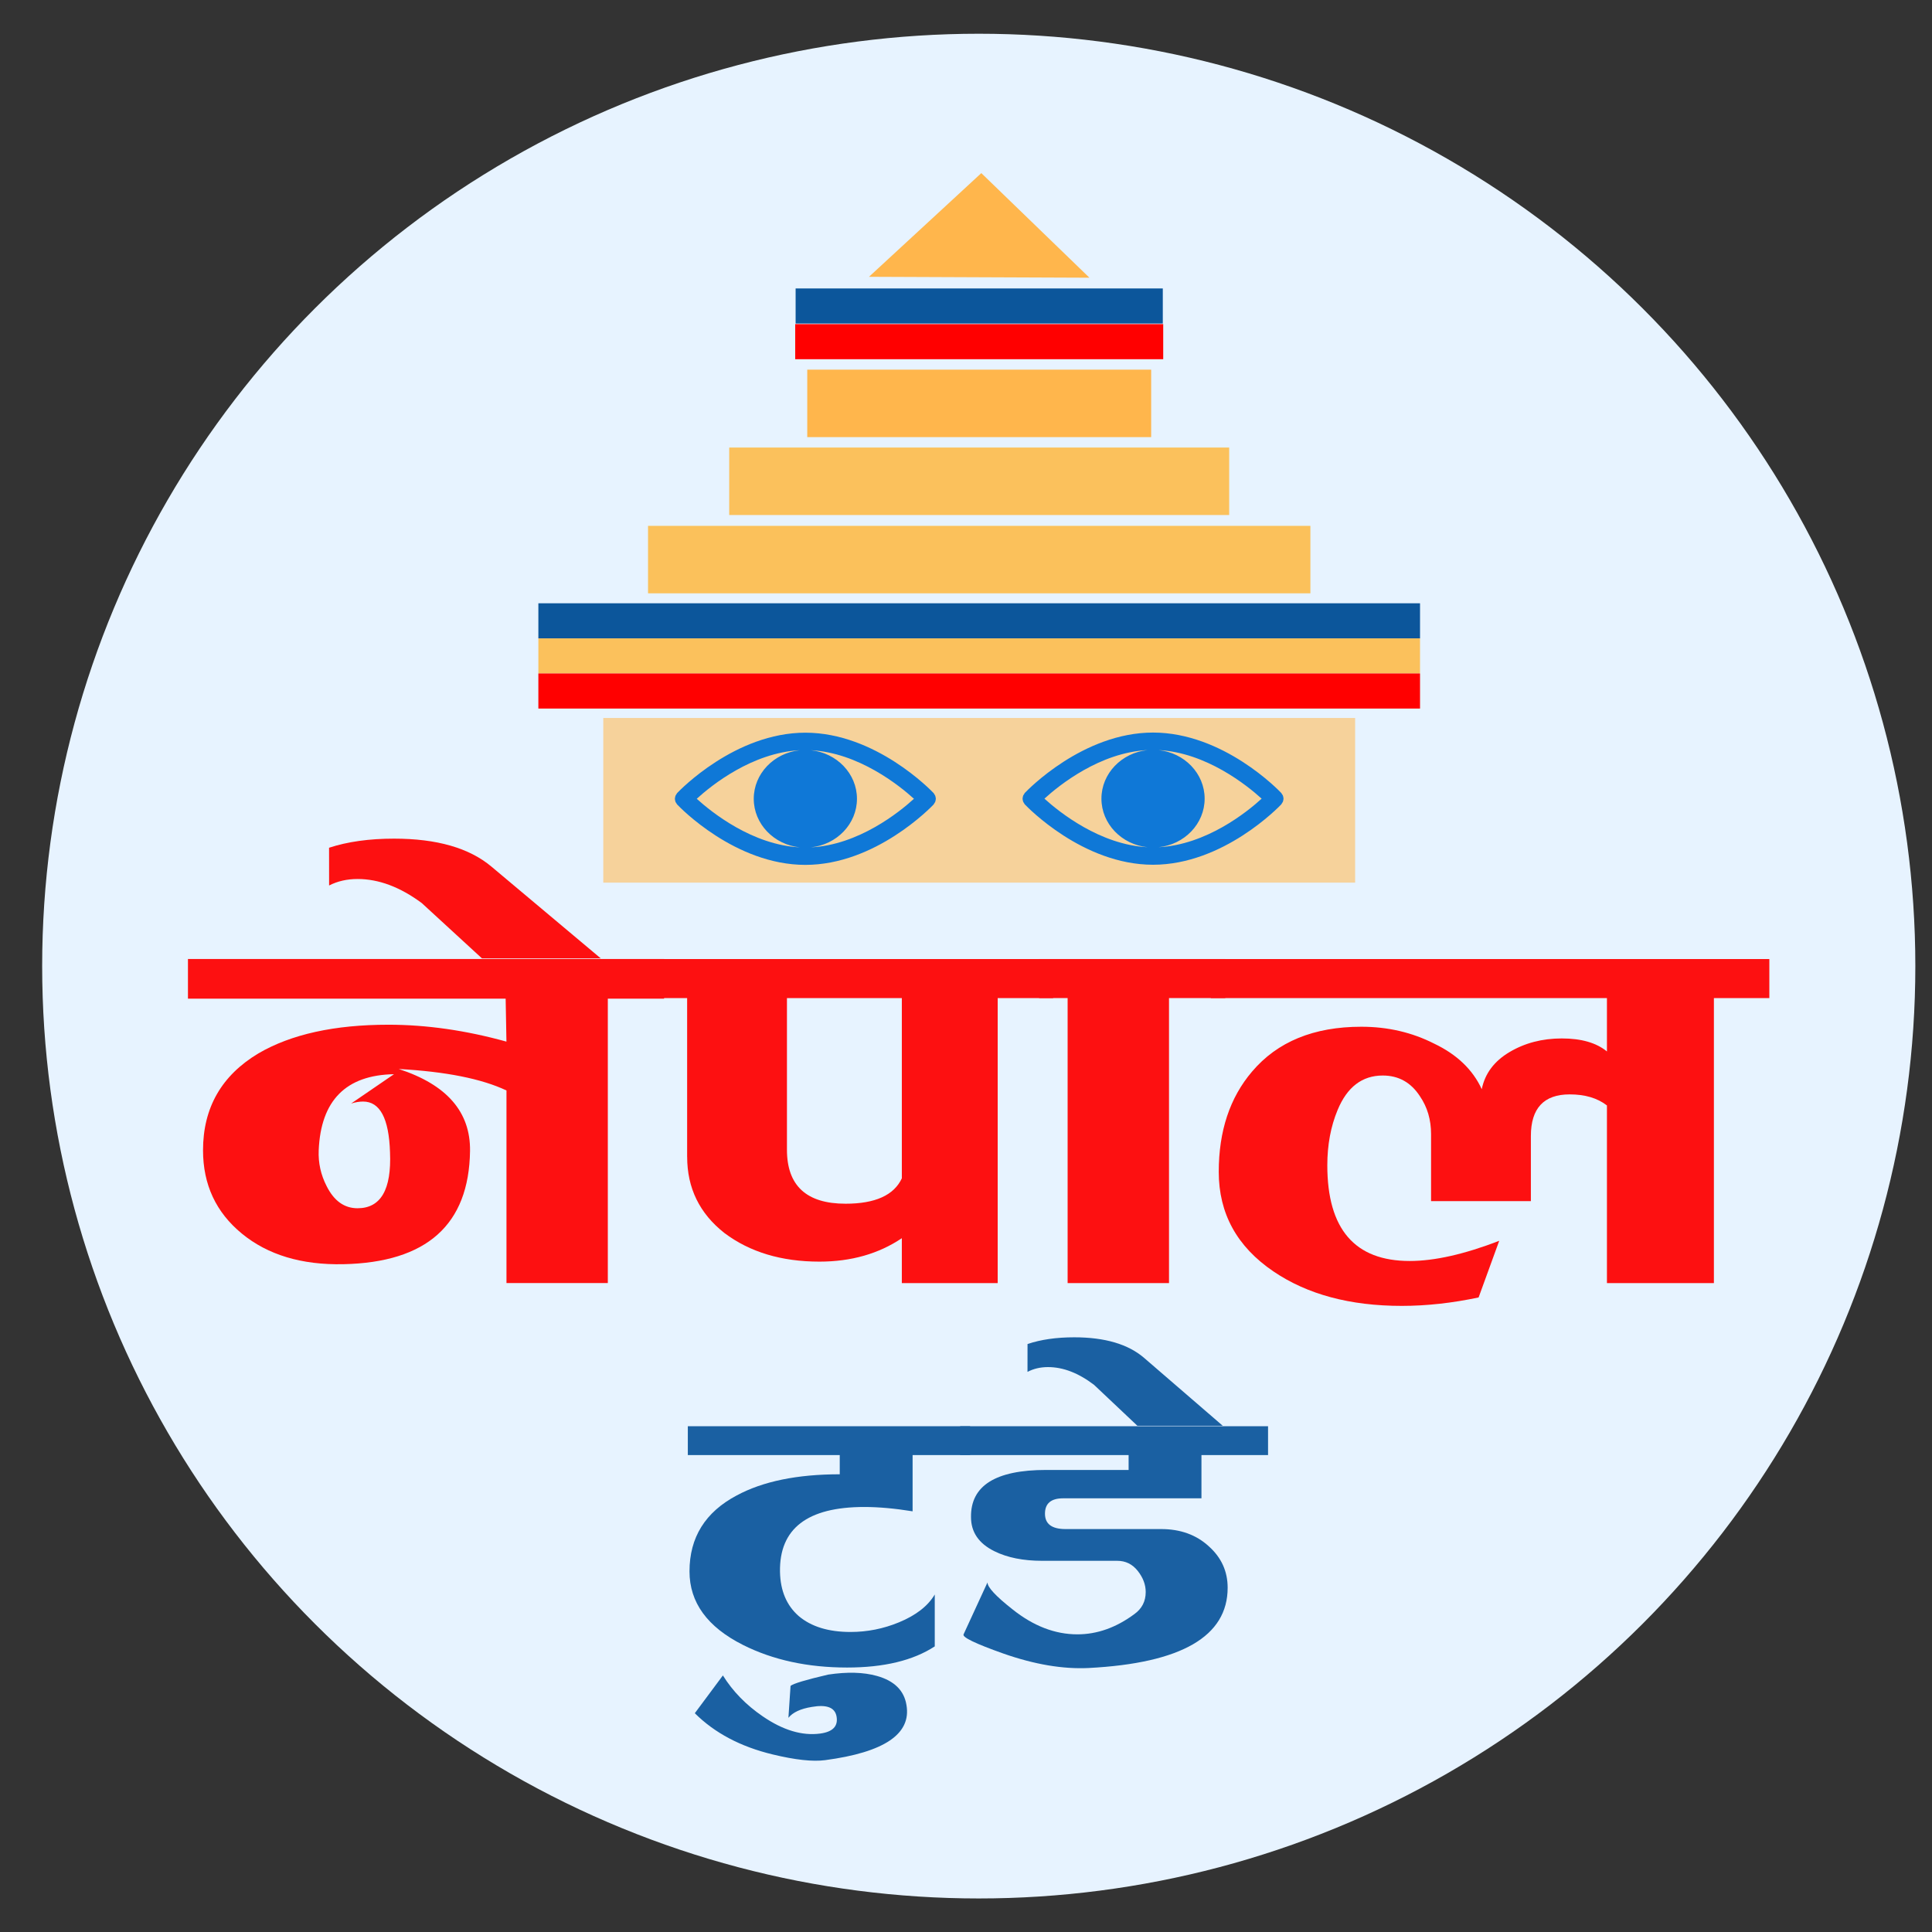 <?xml version="1.0" encoding="UTF-8" standalone="no"?>
<svg
   xmlns:osb="http://www.openswatchbook.org/uri/2009/osb"
   xmlns:dc="http://purl.org/dc/elements/1.1/"
   xmlns:cc="http://creativecommons.org/ns#"
   xmlns:rdf="http://www.w3.org/1999/02/22-rdf-syntax-ns#"
   xmlns:svg="http://www.w3.org/2000/svg"
   xmlns="http://www.w3.org/2000/svg"
   xmlns:xlink="http://www.w3.org/1999/xlink"
   xmlns:sodipodi="http://sodipodi.sourceforge.net/DTD/sodipodi-0.dtd"
   xmlns:inkscape="http://www.inkscape.org/namespaces/inkscape"
   inkscape:version="1.0 (4035a4f, 2020-05-01)"
   sodipodi:docname="nepaltoday.svg"
   viewBox="0 0 80 80"
   version="1.1"
   height="80mm"
   width="80mm"
   id="svg8">
  <rect x="0" y="0" width="80" height="80" fill="#333333" stroke="none"/>
  <sodipodi:namedview
     inkscape:document-rotation="0"
     pagecolor="#ffffff"
     bordercolor="#666666"
     borderopacity="1"
     objecttolerance="10"
     gridtolerance="10"
     guidetolerance="10"
     inkscape:pageopacity="0"
     inkscape:pageshadow="2"
     inkscape:window-width="1440"
     inkscape:window-height="855"
     id="namedview85"
     showgrid="false"
     inkscape:snap-global="true"
     inkscape:snap-bbox="true"
     inkscape:bbox-paths="true"
     inkscape:zoom="0.75728654"
     inkscape:cx="151.30047"
     inkscape:cy="125.17594"
     inkscape:window-x="0"
     inkscape:window-y="23"
     inkscape:window-maximized="1"
     inkscape:current-layer="layer1" />
  <defs
     id="defs2">
    <linearGradient
       id="linearGradient3395"
       osb:paint="solid">
      <stop
         style="stop-color:#ffb64c;stop-opacity:1;"
         offset="0"
         id="stop3393" />
    </linearGradient>
    <marker
       inkscape:stockid="Arrow1Lend"
       orient="auto"
       refY="0.0"
       refX="0.0"
       id="Arrow1Lend"
       style="overflow:visible;"
       inkscape:isstock="true">
      <path
         id="path3032"
         d="M 0.0,0.0 L 5.0,-5.0 L -12.5,0.0 L 5.0,5.0 L 0.0,0.0 z "
         style="fill-rule:evenodd;stroke:#000000;stroke-width:1.0pt;"
         transform="scale(0.8) rotate(180) translate(12.5,0)" />
    </marker>
    <linearGradient
       id="linearGradient3025"
       osb:paint="solid">
      <stop
         style="stop-color:#000000;stop-opacity:1;"
         offset="0"
         id="stop3023" />
    </linearGradient>
    <linearGradient
       id="linearGradient1077"
       osb:paint="solid">
      <stop
         style="stop-color:#ffb64c;stop-opacity:1;"
         offset="0"
         id="stop1075" />
    </linearGradient>
    <clipPath
       id="clipPath1094"
       clipPathUnits="userSpaceOnUse">
      <use
         id="use1096"
         x="0"
         y="0"
         xlink:href="#g1090" />
    </clipPath>
    <clipPath
       id="clipPath1317"
       clipPathUnits="userSpaceOnUse">
      <g
         id="use1319">
        <path
           id="path87"
           d="m 180.768,34.988 c 0,0 2.933,0.681 6.212,-1.703 0,0 6.844,-5.792 13.574,-6.132 0,0 10.813,-1.509 17.255,4.526 0,0 3.106,3.066 3.508,5.402 0,0 -3.221,-6.522 -13.574,-7.641 0,0 -7.937,-1.995 -20.418,4.916 0,0 -3.738,1.898 -6.844,0.633"
           style="fill:#000;stroke:#000;stroke-width:.421px;stroke-linecap:butt;stroke-linejoin:miter;stroke-opacity:1" />
        <path
           id="path89"
           d="m 221.028,41.802 c 0,0 -1.199,-1.728 -7.362,-0.146 -2.614,0.671 -11.158,1.606 -16.852,-1.801 -5.317,-3.182 -8.397,-2.579 -8.397,-2.579 0,0 2.319,0.153 6.384,2.774 3.937,2.538 7.679,4.819 15.242,3.699 7.799,-1.155 10.525,-2.19 10.985,-1.947 z"
           style="fill:#000;stroke:none;stroke-width:.421px;stroke-linecap:butt;stroke-linejoin:miter;stroke-opacity:1" />
        <ellipse
           id="ellipse91"
           cx="200.597"
           cy="41.5"
           rx="2.115"
           ry="2.178"
           transform="matrix(2.176,0,0,1.787,-230.883,-36.707)"
           style="fill:none;fill-opacity:1;stroke:#000;stroke-width:.941;stroke-miterlimit:4;stroke-dasharray:none;stroke-opacity:1" />
        <ellipse
           style="fill:none;fill-opacity:1;stroke:#000;stroke-width:.26;stroke-miterlimit:4;stroke-dasharray:none;stroke-opacity:1"
           id="ellipse93"
           cx="200.544"
           cy="41.527"
           rx="1.207"
           ry="1.243"
           transform="matrix(2.176,0,0,1.787,-230.883,-36.707)" />
        <path
           id="path95"
           d="m 187.439,36.95 c 0,0 4.544,-3.333 7.765,-2.847 3.221,0.486 7.65,3.75 10.813,3.542 3.163,-0.208 8.742,-1.597 11.618,0.139 2.292,1.384 3.508,4.305 3.508,4.722 0,0.417 -0.058,-5.694 -5.176,-6.944 -4.402,-1.075 -8.8,0.139 -11.158,-0.417 -1.428,-0.336 -7.937,-4.028 -12.538,-1.597 -4.601,2.431 -4.831,3.403 -4.831,3.403 z"
           style="fill:#000;stroke:#ffd670;stroke-width:.504;stroke-linecap:butt;stroke-linejoin:miter;stroke-miterlimit:4;stroke-dasharray:none;stroke-opacity:1" />
        <path
           id="path97"
           d="m 202.341,33.731 c 0,0 0.698,1.083 1.919,1.279 1.221,0.197 5.641,0.197 5.641,0.197 l 0.582,-1.87 -6.281,-1.181 z"
           style="fill:#ffd670;fill-opacity:1;stroke:none;stroke-width:.421px;stroke-linecap:butt;stroke-linejoin:miter;stroke-opacity:1" />
      </g>
    </clipPath>
    <clipPath
       id="clipPath1317-1"
       clipPathUnits="userSpaceOnUse">
      <g
         id="use1319-4">
        <path
           style="fill:#000;stroke:#000;stroke-width:.421px;stroke-linecap:butt;stroke-linejoin:miter;stroke-opacity:1"
           id="path101"
           d="m 180.768,34.988 c 0,0 2.933,0.681 6.212,-1.703 0,0 6.844,-5.792 13.574,-6.132 0,0 10.813,-1.509 17.255,4.526 0,0 3.106,3.066 3.508,5.402 0,0 -3.221,-6.522 -13.574,-7.641 0,0 -7.937,-1.995 -20.418,4.916 0,0 -3.738,1.898 -6.844,0.633" />
        <path
           style="fill:#000;stroke:none;stroke-width:.421px;stroke-linecap:butt;stroke-linejoin:miter;stroke-opacity:1"
           id="path103"
           d="m 221.028,41.802 c 0,0 -1.199,-1.728 -7.362,-0.146 -2.614,0.671 -11.158,1.606 -16.852,-1.801 -5.317,-3.182 -8.397,-2.579 -8.397,-2.579 0,0 2.319,0.153 6.384,2.774 3.937,2.538 7.679,4.819 15.242,3.699 7.799,-1.155 10.525,-2.19 10.985,-1.947 z" />
        <ellipse
           style="fill:none;fill-opacity:1;stroke:#000;stroke-width:.941;stroke-miterlimit:4;stroke-dasharray:none;stroke-opacity:1"
           id="ellipse105"
           cx="200.597"
           cy="41.5"
           rx="2.115"
           ry="2.178"
           transform="matrix(2.176,0,0,1.787,-230.883,-36.707)" />
        <ellipse
           id="ellipse107"
           cx="200.544"
           cy="41.527"
           rx="1.207"
           ry="1.243"
           transform="matrix(2.176,0,0,1.787,-230.883,-36.707)"
           style="fill:none;fill-opacity:1;stroke:#000;stroke-width:.26;stroke-miterlimit:4;stroke-dasharray:none;stroke-opacity:1" />
        <path
           style="fill:#000;stroke:#ffd670;stroke-width:.504;stroke-linecap:butt;stroke-linejoin:miter;stroke-miterlimit:4;stroke-dasharray:none;stroke-opacity:1"
           id="path109"
           d="m 187.439,36.95 c 0,0 4.544,-3.333 7.765,-2.847 3.221,0.486 7.65,3.75 10.813,3.542 3.163,-0.208 8.742,-1.597 11.618,0.139 2.292,1.384 3.508,4.305 3.508,4.722 0,0.417 -0.058,-5.694 -5.176,-6.944 -4.402,-1.075 -8.8,0.139 -11.158,-0.417 -1.428,-0.336 -7.937,-4.028 -12.538,-1.597 -4.601,2.431 -4.831,3.403 -4.831,3.403 z" />
        <path
           style="fill:#ffd670;fill-opacity:1;stroke:none;stroke-width:.421px;stroke-linecap:butt;stroke-linejoin:miter;stroke-opacity:1"
           id="path111"
           d="m 202.341,33.731 c 0,0 0.698,1.083 1.919,1.279 1.221,0.197 5.641,0.197 5.641,0.197 l 0.582,-1.87 -6.281,-1.181 z" />
      </g>
    </clipPath>
    <clipPath
       id="clipPath1401"
       clipPathUnits="userSpaceOnUse">
      <g
         style="stroke:none;stroke-width:0.953;stroke-opacity:1"
         id="use1403">
        <path
           d="m 219.7,39.792 c 0,0 -3.254,-1.019 -5.402,-0.057 0,0 -10.332,5.775 -21.738,-0.793 0,0 -9.34,-4.303 -9.34,-4.926 0,0 10.67,-4.223 20.899,-4.223 10.23,0 15.58,9.999 15.58,9.999 z"
           id="path1851"
           style="fill:#ffffff;fill-opacity:1;stroke:none;stroke-width:0.315px;stroke-linecap:butt;stroke-linejoin:miter;stroke-opacity:1" />
        <ellipse
           ry="5.612"
           rx="5.731"
           cy="36.111"
           cx="203.035"
           id="ellipse1853"
           style="fill:#ff0000;fill-opacity:1;stroke:none;stroke-width:0.24;stroke-miterlimit:4;stroke-dasharray:none;stroke-opacity:1" />
      </g>
    </clipPath>
    <clipPath
       id="clipPath1401-2"
       clipPathUnits="userSpaceOnUse">
      <g
         style="display:inline;stroke:none;stroke-width:0.953;stroke-opacity:1"
         id="use1403-3">
        <path
           sodipodi:nodetypes="cccscc"
           style="display:inline;fill:#ffffff;fill-opacity:1;stroke:none;stroke-width:0.315px;stroke-linecap:butt;stroke-linejoin:miter;stroke-opacity:1"
           d="m 212.921,42.118 c -8.764,1.569 -12.9,0.881 -20.362,-3.175 0,0 -9.34,-4.303 -9.34,-4.926 0,0 10.67,-4.223 20.899,-4.223 10.23,0 15.913,8.832 15.913,8.832 z"
           id="path1857" />
        <ellipse
           style="display:inline;fill:#ff0000;fill-opacity:1;stroke:none;stroke-width:0.24;stroke-miterlimit:4;stroke-dasharray:none;stroke-opacity:1"
           ry="5.612"
           rx="5.731"
           cy="36.111"
           cx="203.035"
           id="ellipse1859" />
      </g>
    </clipPath>
    <clipPath
       id="clipPath1447"
       clipPathUnits="userSpaceOnUse">
      <g
         style="stroke-width:0.953"
         id="use1449">
        <g
           style="stroke:none;stroke-width:0.953;stroke-opacity:1"
           transform="translate(-0.529,-1.058)"
           clip-path="url(#clipPath1401)"
           id="g1839">
          <g
             style="stroke:none;stroke-width:0.953;stroke-opacity:1"
             id="g1837">
            <path
               d="m 219.7,39.792 c 0,0 -3.254,-1.019 -5.402,-0.057 0,0 -10.332,5.775 -21.738,-0.793 0,0 -9.34,-4.303 -9.34,-4.926 0,0 10.67,-4.223 20.899,-4.223 10.23,0 15.58,9.999 15.58,9.999 z"
               id="path1833"
               style="fill:#ffffff;fill-opacity:1;stroke:none;stroke-width:0.315px;stroke-linecap:butt;stroke-linejoin:miter;stroke-opacity:1" />
            <ellipse
               ry="5.612"
               rx="5.731"
               cy="36.111"
               cx="203.035"
               id="ellipse1835"
               style="fill:#ff0000;fill-opacity:1;stroke:none;stroke-width:0.24;stroke-miterlimit:4;stroke-dasharray:none;stroke-opacity:1" />
          </g>
        </g>
        <g
           style="display:inline;stroke:none;stroke-width:0.953;stroke-opacity:1"
           transform="matrix(-1.003,0,0,1,445.256,-1.113)"
           clip-path="url(#clipPath1401-2)"
           id="g1847">
          <g
             style="display:inline;stroke:none;stroke-width:0.953;stroke-opacity:1"
             id="g1845">
            <path
               sodipodi:nodetypes="cccscc"
               style="display:inline;fill:#ffffff;fill-opacity:1;stroke:none;stroke-width:0.315px;stroke-linecap:butt;stroke-linejoin:miter;stroke-opacity:1"
               d="m 212.921,42.118 c -8.764,1.569 -12.9,0.881 -20.362,-3.175 0,0 -9.34,-4.303 -9.34,-4.926 0,0 10.67,-4.223 20.899,-4.223 10.23,0 15.913,8.832 15.913,8.832 z"
               id="path1841" />
            <ellipse
               style="display:inline;fill:#ff0000;fill-opacity:1;stroke:none;stroke-width:0.24;stroke-miterlimit:4;stroke-dasharray:none;stroke-opacity:1"
               ry="5.612"
               rx="5.731"
               cy="36.111"
               cx="203.035"
               id="ellipse1843" />
          </g>
        </g>
      </g>
    </clipPath>
    <clipPath
       id="clipPath2126"
       clipPathUnits="userSpaceOnUse">
      <g
         style="fill:#d40000"
         id="use2128">
        <path
           id="path1181"
           d="m 18.458,56.844 q 0.787,-0.004 1.35,-0.785 0.562,-0.781 0.557,-1.914 -0.006,-1.133 -0.577,-1.908 -0.561,-0.775 -1.358,-0.771 -0.787,0.004 -1.35,0.804 -0.562,0.8 -0.557,1.895 0.006,1.104 0.577,1.898 0.58,0.784 1.358,0.78 z m 4.973,-3.867 q -0.579,-0.468 -1.3,-0.771 -0.722,-0.313 -1.587,-0.462 0.732,0.332 1.138,0.974 0.407,0.641 0.411,1.419 0.007,1.354 -1.054,2.32 -1.051,0.956 -2.578,0.964 -1.508,0.008 -2.588,-0.947 -1.071,-0.964 -1.078,-2.299 -0.007,-1.335 1.054,-2.301 1.07,-0.976 2.578,-0.983 1.709,-0.009 2.959,0.321 1.25,0.33 2.041,0.998 l -0.017,-3.265 -9.219,0.048 -0.004,-0.768 13.04,-0.068 0.004,0.768 -2.093,0.011 0.042,8.066 q 0.002,0.317 0.406,0.545 0.414,0.219 0.942,0.216 l 0.002,0.384 -4.417,0.023 -0.002,-0.384 q 0.538,-0.003 0.94,-0.226 0.402,-0.223 0.4,-0.549 z m -4.2,-2.475 z"
           style="font-style:normal;font-variant:normal;font-weight:400;font-stretch:normal;font-size:19.667px;font-family:'Adobe Fangsong Std';-inkscape-font-specification:'Adobe Fangsong Std';text-align:center;letter-spacing:-.018px;writing-mode:lr-tb;direction:ltr;text-anchor:middle;fill:#d40000;fill-opacity:1;stroke-width:.307" />
        <path
           id="path1183"
           d="m 25.116,47.844 -1.921,0.01 q -0.547,0.003 -0.962,-0.36 l -3.087,-2.73 q -0.251,-0.22 -0.491,-0.286 -0.25,-0.076 -0.663,-0.073 l -0.384,0.002 -0.003,-0.557 2.113,-0.011 q 0.749,-0.004 1.347,0.55 l 2.895,2.635 q 0.396,0.363 0.962,0.36 l 0.192,-10e-4 z"
           style="font-style:normal;font-variant:normal;font-weight:400;font-stretch:normal;font-size:19.667px;font-family:'Adobe Fangsong Std';-inkscape-font-specification:'Adobe Fangsong Std';text-align:center;letter-spacing:-.018px;writing-mode:lr-tb;direction:ltr;text-anchor:middle;fill:#d40000;fill-opacity:1;stroke-width:.307" />
        <path
           id="path1185"
           d="m 33.053,48.957 -3.841,0.02 0.025,4.801 q 0.004,0.768 0.583,1.341 0.579,0.573 1.347,0.569 0.778,-0.004 1.341,-0.564 0.573,-0.57 0.569,-1.367 z m 0.034,6.434 q -0.429,0.626 -1.051,0.947 -0.623,0.311 -1.439,0.315 -1.277,0.007 -2.184,-0.882 -0.898,-0.898 -0.904,-2.175 l -0.024,-4.609 -0.979,0.005 -0.004,-0.768 10.371,-0.054 0.004,0.768 -2.093,0.011 0.042,8.066 q 0.002,0.317 0.406,0.545 0.414,0.219 0.942,0.216 l 0.002,0.384 -4.417,0.023 -0.002,-0.384 q 0.538,-0.003 0.94,-0.226 0.402,-0.223 0.4,-0.549 z"
           style="font-style:normal;font-variant:normal;font-weight:400;font-stretch:normal;font-size:19.667px;font-family:'Adobe Fangsong Std';-inkscape-font-specification:'Adobe Fangsong Std';text-align:center;letter-spacing:-.018px;writing-mode:lr-tb;direction:ltr;text-anchor:middle;fill:#d40000;fill-opacity:1;stroke-width:.307" />
        <path
           id="path1187"
           d="m 41.427,48.964 -2.093,0.011 0.042,8.066 q 0.002,0.317 0.406,0.545 0.414,0.219 0.942,0.216 l 0.002,0.384 -4.417,0.023 -0.002,-0.384 q 0.538,-0.003 0.94,-0.226 0.402,-0.223 0.4,-0.549 l -0.042,-8.066 -1.479,0.008 -0.004,-0.768 5.301,-0.028 z"
           style="font-style:normal;font-variant:normal;font-weight:400;font-stretch:normal;font-size:19.667px;font-family:'Adobe Fangsong Std';-inkscape-font-specification:'Adobe Fangsong Std';text-align:center;letter-spacing:-.018px;writing-mode:lr-tb;direction:ltr;text-anchor:middle;fill:#d40000;fill-opacity:1;stroke-width:.307" />
        <path
           id="path1189"
           d="m 50.235,51.246 q -0.154,-0.028 -0.298,-0.027 -0.778,0.004 -1.293,0.727 -0.515,0.723 -0.51,1.616 l -0.48,0.003 q -0.005,-0.951 -0.613,-1.62 -0.609,-0.679 -1.511,-0.674 -0.999,0.005 -1.695,0.921 -0.696,0.916 -0.69,2.164 0.007,1.258 0.712,2.167 0.715,0.899 1.704,0.894 0.691,-0.004 1.15,-0.39 l 0.29,0.287 q -0.563,0.675 -2.013,0.683 -1.469,0.008 -2.522,-1.11 -1.043,-1.128 -1.051,-2.712 -0.008,-1.604 1.013,-2.723 1.031,-1.129 2.52,-1.137 0.97,-0.005 1.779,0.49 0.819,0.485 1.207,1.319 0.227,-0.625 0.84,-1.042 0.612,-0.426 1.457,-0.507 l -0.009,-1.632 -9.526,0.05 -0.004,-0.768 13.348,-0.07 0.004,0.768 -2.093,0.011 0.042,8.066 q 0.002,0.317 0.406,0.545 0.414,0.219 0.942,0.216 l 0.002,0.384 -4.417,0.023 -0.002,-0.384 q 0.538,-0.003 0.94,-0.226 0.402,-0.223 0.4,-0.549 z"
           style="font-style:normal;font-variant:normal;font-weight:400;font-stretch:normal;font-size:19.667px;font-family:'Adobe Fangsong Std';-inkscape-font-specification:'Adobe Fangsong Std';text-align:center;letter-spacing:-.018px;writing-mode:lr-tb;direction:ltr;text-anchor:middle;fill:#d40000;fill-opacity:1;stroke-width:.307" />
        <path
           id="path1191"
           d="m 67.356,48.939 -2.017,0.011 0.014,2.689 q -1.442,-0.377 -2.499,-0.371 -1.335,0.007 -2.3,0.905 -0.956,0.898 -0.949,2.185 0.007,1.258 1.077,2.165 1.08,0.897 2.588,0.889 1.45,-0.008 2.97,-1.264 l 0.29,0.287 q -0.687,0.829 -1.703,1.286 -1.016,0.457 -2.129,0.462 -1.911,0.01 -3.367,-1.096 -1.446,-1.106 -1.455,-2.816 -0.008,-1.527 1.302,-2.59 1.32,-1.073 3.192,-1.083 0.711,-0.004 1.249,0.089 l -0.009,-1.728 -6.357,0.033 -0.004,-0.768 10.102,-0.053 z"
           style="font-style:normal;font-variant:normal;font-weight:400;font-stretch:normal;font-size:19.667px;font-family:'Adobe Fangsong Std';-inkscape-font-specification:'Adobe Fangsong Std';text-align:center;letter-spacing:-.018px;writing-mode:lr-tb;direction:ltr;text-anchor:middle;fill:#d40000;fill-opacity:1;stroke-width:.307" />
        <path
           id="path1193"
           d="m 78.189,48.931 -2.535,0.013 0.011,2.113 -3.265,0.017 q -0.864,0.004 -1.295,0.247 -0.431,0.242 -0.428,0.722 0.003,0.48 0.484,0.718 0.481,0.238 1.442,0.233 l 1.152,-0.006 q 1.124,-0.006 1.905,0.633 0.791,0.63 0.796,1.561 0.006,1.229 -1.237,2.11 -1.244,0.88 -2.972,0.889 -2.065,0.011 -3.542,-1.518 -1.468,-1.529 -1.671,-3.736 l 0.576,-0.099 q 0.183,1.9 1.553,3.199 1.37,1.299 3.176,1.289 1.018,-0.005 1.706,-0.585 0.688,-0.589 0.684,-1.444 -0.004,-0.691 -0.477,-1.159 -0.463,-0.468 -1.184,-0.464 l -1.517,0.008 q -1.133,0.006 -1.866,-0.49 -0.732,-0.496 -0.737,-1.321 -0.004,-0.701 0.705,-1.118 0.718,-0.426 1.88,-0.432 l 2.401,-0.013 -0.007,-1.344 -7.317,0.038 -0.004,-0.768 11.581,-0.061 z"
           style="font-style:normal;font-variant:normal;font-weight:400;font-stretch:normal;font-size:19.667px;font-family:'Adobe Fangsong Std';-inkscape-font-specification:'Adobe Fangsong Std';text-align:center;letter-spacing:-.018px;writing-mode:lr-tb;direction:ltr;text-anchor:middle;fill:#d40000;fill-opacity:1;stroke-width:.307" />
        <path
           id="path1195"
           d="m 75.631,47.844 -1.921,0.01 q -0.547,0.003 -0.962,-0.36 l -3.087,-2.73 q -0.251,-0.22 -0.491,-0.286 -0.25,-0.076 -0.663,-0.073 l -0.384,0.002 -0.003,-0.557 2.113,-0.011 q 0.749,-0.004 1.347,0.55 l 2.895,2.635 q 0.396,0.363 0.962,0.36 l 0.192,-10e-4 z"
           style="font-style:normal;font-variant:normal;font-weight:400;font-stretch:normal;font-size:19.667px;font-family:'Adobe Fangsong Std';-inkscape-font-specification:'Adobe Fangsong Std';text-align:center;letter-spacing:-.018px;writing-mode:lr-tb;direction:ltr;text-anchor:middle;fill:#d40000;fill-opacity:1;stroke-width:.307" />
      </g>
    </clipPath>
  </defs>
  <g
     id="layer1">
    <ellipse
       ry="38.607"
       rx="38.782"
       cy="40.004"
       cx="40.528"
       id="path1567"
       style="display:inline;fill:#e7f3ff;fill-opacity:1;stroke-width:0.049;stroke-linecap:round;stroke-linejoin:round;paint-order:markers fill stroke" />
    <g
       transform="translate(0,-4.748)"
       id="g1601">
      <g
         style="display:inline;stroke-width:1.041"
         transform="matrix(0.948,0,0,0.796,-7.809,9.103)"
         id="g1656">
        <g
           transform="matrix(1.163,0,0,1.124,4.371,-0.228)"
           id="g243"
           style="display:inline;stroke-width:0.91">
          <g
             transform="matrix(0.912,0,0,1,3.533,0)"
             id="g943"
             style="stroke-width:0.953">
            <rect
               y="28.564"
               x="24.615"
               height="7.62"
               width="30.963"
               id="rect29"
               style="display:inline;opacity:1;fill:#f6d29b;fill-opacity:1;fill-rule:nonzero;stroke:none;stroke-width:0.072;stroke-opacity:1" />
            <rect
               y="23.256"
               x="21.942"
               height="1.624"
               width="36.308"
               id="rect31"
               style="fill:#0c569b;fill-opacity:1;fill-rule:evenodd;stroke:none;stroke-width:0.072;stroke-opacity:1" />
            <rect
               style="fill:#ffb638;fill-opacity:0.82;fill-rule:evenodd;stroke:none;stroke-width:0.072;stroke-opacity:1"
               y="24.88"
               x="21.942"
               height="1.624"
               width="36.308"
               id="rect31-4" />
            <rect
               y="26.504"
               x="21.942"
               height="1.624"
               width="36.308"
               id="rect31-4-0"
               style="fill:#ff0000;fill-opacity:1;fill-rule:evenodd;stroke:none;stroke-width:0.072;stroke-opacity:1" />
            <rect
               style="display:inline;fill:#0c569b;fill-opacity:1;fill-rule:evenodd;stroke:none;stroke-width:0.046;stroke-miterlimit:4;stroke-dasharray:none;stroke-opacity:1"
               y="8.685"
               x="32.536"
               height="1.624"
               width="15.121"
               id="rect31-5" />
            <rect
               style="fill:#ff0000;fill-opacity:1;fill-rule:evenodd;stroke:none;stroke-width:0.046;stroke-opacity:1"
               y="10.336"
               x="32.519"
               height="1.624"
               width="15.155"
               id="rect31-4-0-4" />
            <rect
               y="19.672"
               x="26.458"
               height="3.123"
               width="27.277"
               id="rect84"
               style="display:inline;mix-blend-mode:normal;fill:#ffb638;fill-opacity:0.818;fill-rule:nonzero;stroke:none;stroke-width:0.114;stroke-linecap:round;stroke-linejoin:round;stroke-miterlimit:80.8;stroke-dasharray:none;stroke-dashoffset:0;stroke-opacity:1;paint-order:markers fill stroke" />
            <rect
               style="fill:#ffb638;fill-opacity:0.82;stroke:none;stroke-width:0.077;stroke-opacity:1"
               y="16.048"
               x="29.801"
               height="3.123"
               width="20.59"
               id="rect84-3" />
            <rect
               y="12.443"
               x="33.015"
               height="3.123"
               width="14.163"
               id="rect84-3-8"
               style="fill:#ffb64c;fill-opacity:1;stroke:none;stroke-width:0.064;stroke-opacity:1" />
            <path
               d="m 35.557,8.146 4.626,-4.799 4.453,4.841 z"
               id="path134"
               style="display:inline;fill:#ffb64c;fill-opacity:1;stroke:none;stroke-width:0.061px;stroke-linecap:butt;stroke-linejoin:miter;stroke-opacity:1" />
            <g
               transform="translate(-0.147)"
               style="display:inline;opacity:1;fill:#0f78d7;fill-opacity:1"
               id="g3572">
              <g
                 id="g3532"
                 transform="matrix(-0.25,0,0,-0.266,39.084,38.688)"
                 style="display:inline;fill:#0f78d7;fill-opacity:1"
                 inkscape:label="g3532">
                <path
                   sodipodi:nodetypes="scsccssscsccsccscscssccscccsccc"
                   style="display:inline;fill:#0f78d7;fill-opacity:1"
                   id="path3528"
                   d="M 45.22,23.18 C 45.18,23.12 45.16,23.05 45.11,23 44.73,22.57 35.58,12.5 24,12.5 12.42,12.5 3.27,22.57 2.88,23 2.83,23.06 2.81,23.13 2.77,23.19 2.71,23.27 2.66,23.35 2.62,23.44 2.58,23.53 2.57,23.62 2.55,23.72 2.53,23.82 2.51,23.9 2.51,24 c 0,0.1 0.02,0.19 0.04,0.29 0.02,0.09 0.03,0.18 0.07,0.27 0.04,0.09 0.1,0.17 0.15,0.26 0.04,0.06 0.06,0.13 0.11,0.18 0.39,0.43 9.54,10.5 21.12,10.5 11.58,0 20.73,-10.07 21.12,-10.5 0.05,-0.06 0.07,-0.13 0.11,-0.19 0.05,-0.08 0.11,-0.16 0.15,-0.25 0.04,-0.09 0.05,-0.18 0.07,-0.28 0.02,-0.09 0.04,-0.18 0.04,-0.28 0,-0.1 -0.02,-0.19 -0.04,-0.29 -0.02,-0.09 -0.03,-0.18 -0.07,-0.27 -0.04,-0.09 -0.1,-0.17 -0.16,-0.26 z M 6.11,24 c 2.44,-2.35 9.13,-8.03 16.98,-8.45 -4.26,0.46 -7.59,4.07 -7.59,8.45 0,4.38 3.33,7.99 7.59,8.45 C 15.26,32.02 8.55,26.34 6.11,24 Z m 18.8,8.45 c 4.26,-0.46 7.59,-4.07 7.59,-8.45 0,-4.38 -3.33,-7.99 -7.59,-8.45 7.83,0.42 14.54,6.11 16.98,8.45 -2.43,2.35 -9.13,8.03 -16.98,8.45 z" />
              </g>
              <g
                 style="display:inline;fill:#0f78d7;fill-opacity:1"
                 transform="matrix(0.25,0,0,0.266,41.402,25.914)"
                 id="g3566"
                 sodipodi:insensitive="true">
                <path
                   d="M 45.22,23.18 C 45.18,23.12 45.16,23.05 45.11,23 44.73,22.57 35.58,12.5 24,12.5 12.42,12.5 3.27,22.57 2.88,23 2.83,23.06 2.81,23.13 2.77,23.19 2.71,23.27 2.66,23.35 2.62,23.44 2.58,23.53 2.57,23.62 2.55,23.72 2.53,23.82 2.51,23.9 2.51,24 c 0,0.1 0.02,0.19 0.04,0.29 0.02,0.09 0.03,0.18 0.07,0.27 0.04,0.09 0.1,0.17 0.15,0.26 0.04,0.06 0.06,0.13 0.11,0.18 0.39,0.43 9.54,10.5 21.12,10.5 11.58,0 20.73,-10.07 21.12,-10.5 0.05,-0.06 0.07,-0.13 0.11,-0.19 0.05,-0.08 0.11,-0.16 0.15,-0.25 0.04,-0.09 0.05,-0.18 0.07,-0.28 0.02,-0.09 0.04,-0.18 0.04,-0.28 0,-0.1 -0.02,-0.19 -0.04,-0.29 -0.02,-0.09 -0.03,-0.18 -0.07,-0.27 -0.04,-0.09 -0.1,-0.17 -0.16,-0.26 z M 6.11,24 c 2.44,-2.35 9.13,-8.03 16.98,-8.45 -4.26,0.46 -7.59,4.07 -7.59,8.45 0,4.38 3.33,7.99 7.59,8.45 C 15.26,32.02 8.55,26.34 6.11,24 Z m 18.8,8.45 c 4.26,-0.46 7.59,-4.07 7.59,-8.45 0,-4.38 -3.33,-7.99 -7.59,-8.45 7.83,0.42 14.54,6.11 16.98,8.45 -2.43,2.35 -9.13,8.03 -16.98,8.45 z"
                   id="path3564"
                   style="display:inline;opacity:1;fill:#0f78d7;fill-opacity:1"
                   sodipodi:nodetypes="scsccssscsccsccscscssccscccsccc"
                   inkscape:label="path3564" />
              </g>
            </g>
          </g>
        </g>
      </g>
      <g
         transform="matrix(1.047,0,0,0.972,-2.19,-4.258)"
         aria-label="g]kfn 6&quot;8]"
         id="text1050"
         style="font-style:normal;font-variant:normal;font-weight:400;font-stretch:normal;font-size:10.583px;line-height:1.25;font-family:ganesh;-inkscape-font-specification:ganesh;letter-spacing:0;word-spacing:0;display:inline;opacity:0.93;fill:#ff0000;fill-opacity:1;stroke:none;stroke-width:0.265">
        <g
           style="stroke:none;stroke-width:0.208;stroke-opacity:1"
           transform="matrix(1.296,0,0,1.246,-12.166,-13.545)"
           id="g1633">
          <path
             style="font-style:normal;font-variant:normal;font-weight:400;font-stretch:normal;font-size:17.639px;font-family:ganesh;-inkscape-font-specification:ganesh;fill:#ff0000;fill-opacity:1;stroke:none;stroke-width:0.274;stroke-opacity:1"
             d="m 43.581,62.176 v -9.745 h -0.87 v -1.335 h 5.681 v 1.335 h -1.717 v 9.745 z"
             id="path898" />
          <g
             style="stroke:none;stroke-width:0.208;stroke-opacity:1"
             id="g1625">
            <path
               d="m 23.169,54.856 q 2.2,0.801 2.176,2.803 -0.048,3.782 -3.868,3.871 -1.91,0.044 -3.095,-1.046 -1.185,-1.09 -1.185,-2.848 0,-2.18 1.692,-3.315 1.499,-0.979 3.965,-0.979 1.741,0 3.602,0.578 l -0.024,-1.468 h -9.695 v -1.357 h 14.53 v 1.357 h -1.717 v 9.723 H 26.457 V 55.59 Q 25.321,54.989 23.169,54.856 Z m -1.451,1.179 1.306,-1.001 q -2.2,0.044 -2.297,2.603 -0.024,0.645 0.242,1.224 0.338,0.756 0.943,0.756 1.064,0 0.991,-1.913 -0.048,-1.735 -0.822,-1.735 -0.169,0 -0.363,0.067 z"
               id="path892"
               style="font-style:normal;font-variant:normal;font-weight:400;font-stretch:normal;font-size:17.639px;font-family:ganesh;-inkscape-font-specification:ganesh;fill:#ff0000;fill-opacity:1;stroke:none;stroke-width:0.274;stroke-opacity:1" />
            <path
               d="m 21.043,47.291 q 0.846,-0.311 1.982,-0.311 1.958,0 2.974,0.957 l 3.336,3.137 h -3.626 l -1.837,-1.891 q -0.991,-0.823 -1.958,-0.823 -0.484,0 -0.87,0.222 z"
               id="path894"
               style="font-style:normal;font-variant:normal;font-weight:400;font-stretch:normal;font-size:17.639px;font-family:ganesh;-inkscape-font-specification:ganesh;fill:#ff0000;fill-opacity:1;stroke:none;stroke-width:0.274;stroke-opacity:1" />
            <path
               d="m 38.522,58.594 v -6.163 h -3.506 v 5.184 q 0,1.847 1.789,1.847 1.354,0 1.717,-0.868 z M 31.97,57.86 v -5.429 h -1.112 v -1.335 h 12.281 v 1.335 h -1.692 v 9.745 H 38.522 V 60.641 q -1.064,0.801 -2.514,0.801 -1.741,0 -2.901,-0.979 -1.136,-1.001 -1.136,-2.603 z"
               id="path896"
               style="font-style:normal;font-variant:normal;font-weight:400;font-stretch:normal;font-size:17.639px;font-family:ganesh;-inkscape-font-specification:ganesh;fill:#ff0000;fill-opacity:1;stroke:none;stroke-width:0.274;stroke-opacity:1" />
            <path
               d="m 54.672,57.081 q 0,-0.734 -0.338,-1.29 -0.411,-0.712 -1.136,-0.712 -0.943,0 -1.378,1.179 -0.314,0.845 -0.314,1.891 0,3.271 2.514,3.271 1.136,0 2.732,-0.69 l -0.629,1.936 q -1.209,0.289 -2.345,0.289 -2.369,0 -3.917,-1.179 -1.668,-1.268 -1.668,-3.404 0,-2.091 1.015,-3.426 1.16,-1.535 3.336,-1.535 1.209,0 2.224,0.578 1.04,0.556 1.451,1.557 0.145,-0.801 0.846,-1.268 0.701,-0.467 1.596,-0.467 0.895,0 1.378,0.445 V 52.431 H 47.951 v -1.335 h 17.044 v 1.335 h -1.692 v 9.745 h -3.264 v -6.074 q -0.435,-0.378 -1.136,-0.378 -1.185,0 -1.185,1.424 v 2.225 h -3.046 z"
               id="path900"
               style="font-style:normal;font-variant:normal;font-weight:400;font-stretch:normal;font-size:17.639px;font-family:ganesh;-inkscape-font-specification:ganesh;fill:#ff0000;fill-opacity:1;stroke:none;stroke-width:0.274;stroke-opacity:1" />
          </g>
        </g>
        <g
           style="stroke:none;stroke-width:0.217;stroke-opacity:1"
           transform="matrix(1.276,0,0,1.161,-10.157,-5.664)"
           id="g1619">
          <path
             style="font-style:normal;font-variant:normal;font-weight:400;font-stretch:normal;font-size:17.639px;font-family:ganesh;-inkscape-font-specification:ganesh;fill:#0c569b;fill-opacity:1;stroke:none;stroke-width:0.217;stroke-opacity:1"
             d="M 35.627,66.251 H 30.918 V 65.192 h 8.749 v 1.058 h -1.782 v 2.064 q -0.829,-0.159 -1.499,-0.159 -2.646,0 -2.611,2.381 0.018,1.041 0.582,1.623 0.582,0.582 1.605,0.582 0.776,0 1.499,-0.353 0.794,-0.388 1.111,-1.023 v 1.905 q -1.005,0.776 -2.716,0.776 -1.834,0 -3.228,-0.829 -1.658,-0.988 -1.658,-2.699 0,-1.87 1.464,-2.787 1.217,-0.776 3.193,-0.776 z"
             id="path902" />
          <path
             style="font-style:normal;font-variant:normal;font-weight:400;font-stretch:normal;font-size:17.639px;font-family:ganesh;-inkscape-font-specification:ganesh;fill:#0c569b;fill-opacity:1;stroke:none;stroke-width:0.217;stroke-opacity:1"
             d="m 31.134,75.723 0.871,-1.387 q 0.459,0.874 1.236,1.502 0.941,0.763 1.778,0.631 0.592,-0.093 0.508,-0.633 -0.077,-0.488 -0.768,-0.344 -0.52,0.1 -0.723,0.399 l 0.066,-1.171 q 0.123,-0.126 1.167,-0.415 0.886,-0.157 1.508,0.049 0.809,0.266 0.918,1.07 0.232,1.588 -2.522,2.021 -0.575,0.09 -1.622,-0.209 -1.495,-0.426 -2.416,-1.513 z"
             id="path904" />
          <path
             style="font-style:normal;font-variant:normal;font-weight:400;font-stretch:normal;font-size:17.639px;font-family:ganesh;-inkscape-font-specification:ganesh;fill:#0c569b;fill-opacity:1;stroke:none;stroke-width:0.217;stroke-opacity:1"
             d="M 44.58,66.797 V 66.251 H 39.359 V 65.192 h 9.543 v 1.058 h -2.064 v 1.587 h -4.286 q -0.564,0 -0.564,0.564 0,0.564 0.635,0.564 h 2.963 q 0.9,0 1.482,0.635 0.582,0.617 0.582,1.517 0,2.681 -4.304,2.946 -1.199,0.071 -2.646,-0.529 -1.305,-0.547 -1.235,-0.706 l 0.741,-1.905 q 0,0.265 0.776,0.988 0.97,0.917 2.011,0.917 0.917,0 1.764,-0.741 0.353,-0.3 0.353,-0.811 0,-0.406 -0.247,-0.776 -0.247,-0.37 -0.635,-0.37 h -2.328 q -0.882,0 -1.482,-0.353 -0.723,-0.423 -0.723,-1.252 -0.018,-1.729 2.328,-1.729 z"
             id="path906"
             inkscape:label="path906" />
          <path
             style="font-style:normal;font-variant:normal;font-weight:400;font-stretch:normal;font-size:17.639px;font-family:ganesh;-inkscape-font-specification:ganesh;fill:#0c569b;fill-opacity:1;stroke:none;stroke-width:0.217;stroke-opacity:1"
             d="m 41.447,62.176 q 0.617,-0.247 1.446,-0.247 1.429,0 2.17,0.758 l 2.434,2.487 h -2.646 l -1.341,-1.499 q -0.723,-0.653 -1.429,-0.653 -0.353,0 -0.635,0.176 z"
             id="path908" />
        </g>
      </g>
    </g>
  </g>
</svg>
